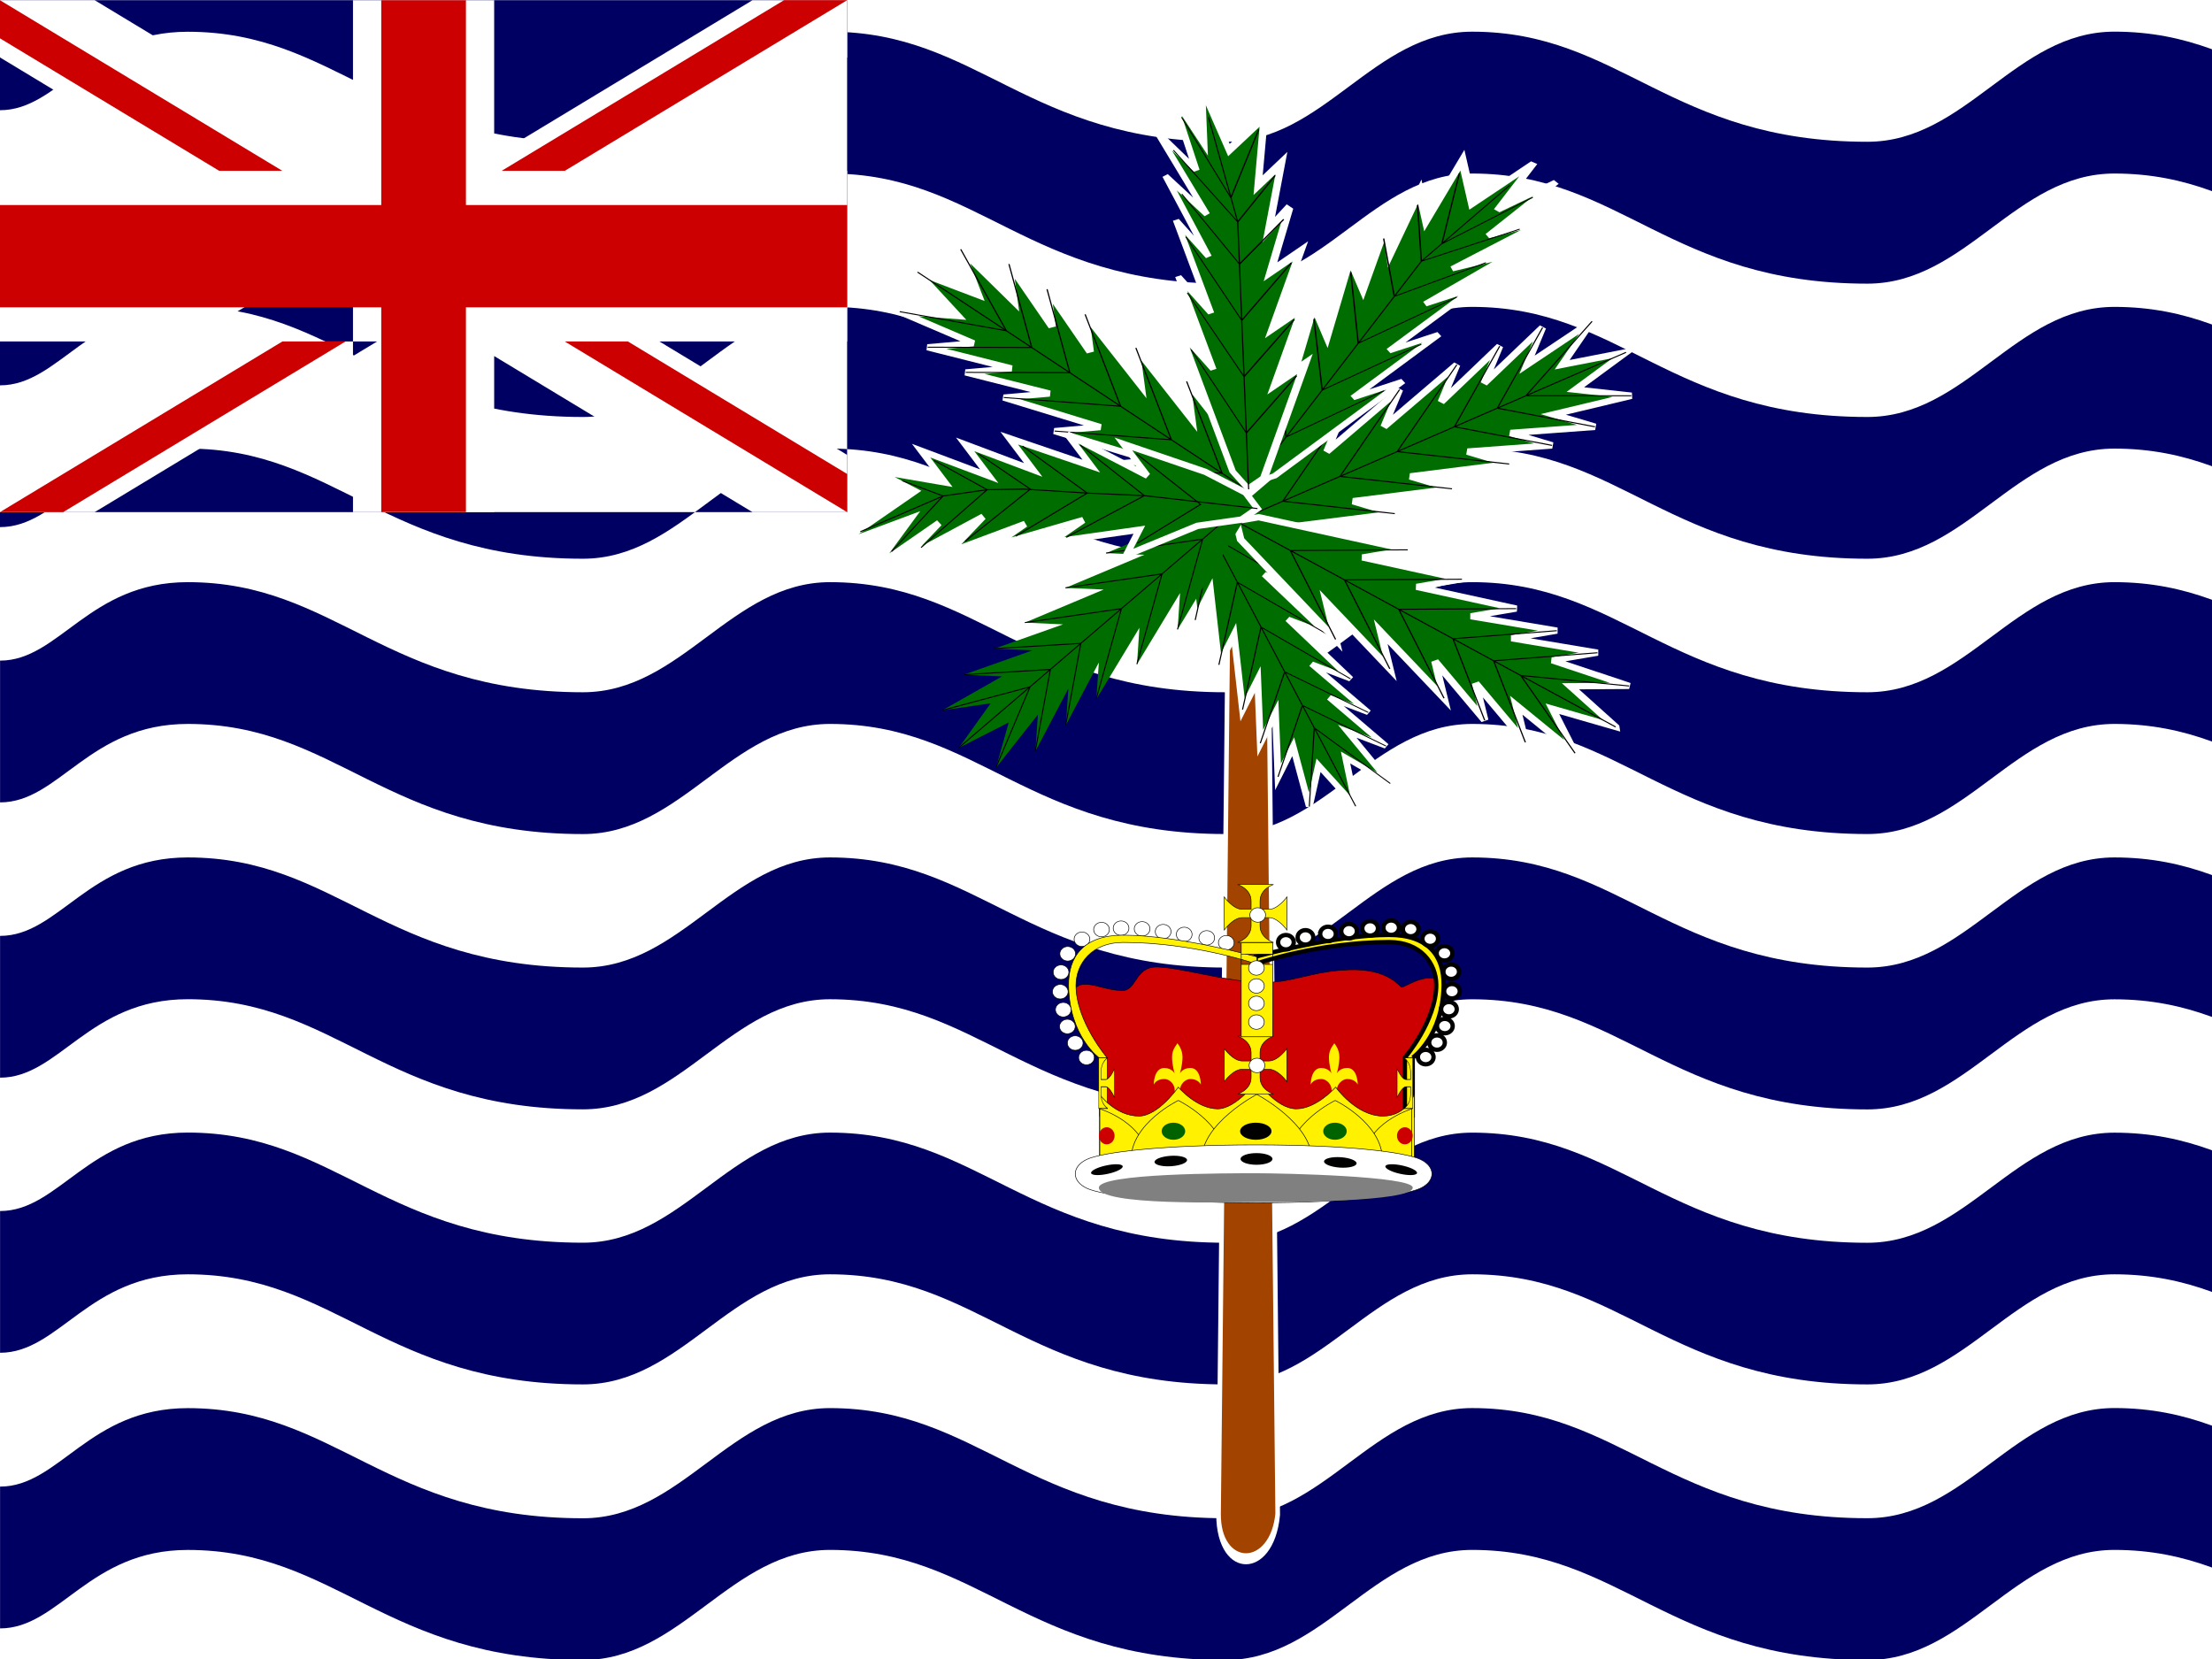 <svg xmlns="http://www.w3.org/2000/svg" width="640" height="480"><rect width="100%" height="100%" fill="#333333" stroke="none"/><defs><clipPath id="a"><path fill-opacity=".67" d="M0 0h682.67v512H0z"/></clipPath></defs><g clip-path="url(#a)" transform="scale(.938)"><path fill="#fff" fill-rule="evenodd" d="M0 0h1024v512H0z"/><path fill="#000063" fill-rule="evenodd" d="M1024 445.24c-11.47 6.9-21.33 23.04-51.8 23.04-60.96 0-76.2-33.97-121.9-33.97-30.5 0-45.73 33.98-76.2 33.98-60.95 0-76.2-33.97-121.9-33.97-30.48 0-45.72 33.98-76.2 33.98-60.94 0-76.18-33.97-121.9-33.97-30.47 0-45.7 33.98-76.18 33.98-60.95 0-76.2-33.97-121.9-33.97-30.48 0-45.72 33.98-76.2 33.98-60.95 0-76.2-33.97-121.9-33.97-30.48 0-39.62 24.2-57.9 24.2v43.74c18.28 0 27.42-24.2 57.9-24.2 45.7 0 60.95 33.96 121.9 33.96 30.47 0 45.7-33.97 76.2-33.97 45.7 0 60.94 33.97 121.9 33.97 30.46 0 45.7-33.97 76.18-33.97 45.7 0 60.95 33.97 121.9 33.97 30.47 0 45.7-33.97 76.2-33.97 45.7 0 60.94 33.97 121.9 33.97 30.47 0 45.7-33.97 76.18-33.97 45.7 0 60.95 33.97 121.9 33.97 30.48 0 40.34-9.63 51.8-16.53v-50.23zm0-84.92c-11.47 6.9-21.33 23.04-51.8 23.04-60.96 0-76.2-33.97-121.9-33.97-30.5 0-45.73 33.96-76.2 33.96-60.95 0-76.2-33.97-121.9-33.97-30.48 0-45.72 33.96-76.2 33.96-60.94 0-76.18-33.97-121.9-33.97-30.47 0-45.7 33.96-76.18 33.96-60.95 0-76.2-33.97-121.9-33.97-30.48 0-45.72 33.96-76.2 33.96-60.95 0-76.2-33.97-121.9-33.97-30.48 0-39.62 24.2-57.9 24.2v43.72c18.28 0 27.42-24.2 57.9-24.2 45.7 0 60.95 33.96 121.9 33.96 30.48 0 45.72-33.96 76.2-33.96 45.7 0 60.95 33.96 121.9 33.96 30.47 0 45.7-33.96 76.2-33.96 45.7 0 60.94 33.96 121.9 33.96 30.46 0 45.7-33.96 76.18-33.96 45.7 0 60.95 33.96 121.9 33.96 30.48 0 45.7-33.96 76.2-33.96 45.7 0 60.94 33.96 121.9 33.96 30.47 0 40.33-9.62 51.8-16.52v-50.24zm0-84.9c-11.47 6.9-21.33 23.02-51.8 23.02-60.96 0-76.2-33.96-121.9-33.96-30.5 0-45.73 33.97-76.2 33.97-60.95 0-76.2-33.97-121.9-33.97-30.48 0-45.72 33.97-76.2 33.97-60.94 0-76.18-33.97-121.9-33.97-30.47 0-45.7 33.97-76.18 33.97-60.95 0-76.2-33.97-121.9-33.97-30.48 0-45.72 33.97-76.2 33.97-60.95 0-76.2-33.97-121.9-33.97-30.48 0-39.62 24.2-57.9 24.2v43.73c18.28 0 27.42-24.2 57.9-24.2 45.7 0 60.95 33.97 121.9 33.97 30.48 0 45.72-33.96 76.2-33.96 45.7 0 60.95 33.97 121.9 33.97 30.47 0 45.7-33.96 76.2-33.96 45.7 0 60.94 33.97 121.9 33.97 30.46 0 45.7-33.96 76.18-33.96 45.7 0 60.95 33.97 121.9 33.97 30.48 0 45.7-33.96 76.2-33.96 45.7 0 60.94 33.97 121.9 33.97 30.47 0 40.33-9.62 51.8-16.52V275.4zm0-84.92c-11.47 6.9-21.33 23.03-51.8 23.03-60.96 0-76.2-33.96-121.9-33.96-30.5 0-45.73 33.96-76.2 33.96-60.95 0-76.2-33.96-121.9-33.96-30.48 0-45.72 33.96-76.2 33.96-60.94 0-76.18-33.96-121.9-33.96-30.47 0-45.7 33.96-76.18 33.96-60.95 0-76.2-33.96-121.9-33.96-30.48 0-45.72 33.96-76.2 33.96-60.95 0-76.2-33.96-121.9-33.96-30.48 0-39.62 24.2-57.9 24.2v43.73c18.28 0 27.42-24.2 57.9-24.2 45.7 0 60.95 33.97 121.9 33.97 30.48 0 45.72-33.97 76.2-33.97 45.7 0 60.95 33.96 121.9 33.96 30.47 0 45.7-33.96 76.2-33.96 45.7 0 60.94 33.96 121.9 33.96 30.46 0 45.7-33.96 76.18-33.96 45.7 0 60.95 33.96 121.9 33.96 30.48 0 45.7-33.96 76.2-33.96 45.7 0 60.94 33.96 121.9 33.96 30.47 0 40.33-9.62 51.8-16.52V190.5zm0-84.9c-11.47 6.9-21.33 23.02-51.8 23.02-60.96 0-76.2-33.96-121.9-33.96-30.5 0-45.73 33.96-76.2 33.96-60.95 0-76.2-33.96-121.9-33.96-30.48 0-45.72 33.96-76.2 33.96-60.94 0-76.18-33.96-121.9-33.96-30.47 0-45.7 33.96-76.18 33.96-60.95 0-76.2-33.96-121.9-33.96-30.48 0-45.72 33.96-76.2 33.96-60.95 0-76.2-33.96-121.9-33.96-30.5 0-39.64 24.2-57.92 24.2v43.73c18.28 0 27.42-24.22 57.9-24.22 45.72 0 60.95 33.97 121.9 33.97 30.5 0 45.72-33.97 76.2-33.97 45.72 0 60.95 33.97 121.9 33.97 30.48 0 45.72-33.97 76.2-33.97 45.7 0 60.95 33.97 121.9 33.97 30.47 0 45.7-33.97 76.18-33.97 45.72 0 60.96 33.97 121.9 33.97 30.48 0 45.72-33.97 76.2-33.97 45.7 0 60.95 33.97 121.9 33.97 30.47 0 40.33-9.63 51.8-16.53V105.6zm0-84.93c-11.47 6.9-21.33 23.04-51.8 23.04-60.96 0-76.2-33.96-121.9-33.96-30.5 0-45.73 33.97-76.2 33.97-60.95 0-76.2-33.96-121.9-33.96-30.48 0-45.72 33.97-76.2 33.97-60.94 0-76.18-33.96-121.9-33.96-30.47 0-45.7 33.97-76.18 33.97-60.95 0-76.2-33.96-121.9-33.96-30.48 0-45.72 33.97-76.2 33.97-60.95 0-76.2-33.96-121.9-33.96-30.5 0-39.64 24.2-57.92 24.2v43.73c18.28 0 27.42-24.2 57.9-24.2 45.72 0 60.95 33.97 121.9 33.97 30.5 0 45.72-33.97 76.2-33.97 45.72 0 60.95 33.97 121.9 33.97 30.48 0 45.72-33.97 76.2-33.97 45.7 0 60.95 33.97 121.9 33.97 30.47 0 45.7-33.97 76.18-33.97 45.72 0 60.96 33.97 121.9 33.97 30.48 0 45.72-33.97 76.2-33.97 45.7 0 60.95 33.97 121.9 33.97 30.47 0 40.33-9.63 51.8-16.53V20.68zM0 .06h261.3v157.9H0z"/><path fill="#fff" d="M0 .06v17.66l232.1 140.25h29.2v-17.65L29.2.06H.02zm261.3 0v17.66L29.2 157.97H.02V140.3L232.1.07h29.2zM108.88.06v157.9h43.55V.07h-43.55zM0 52.7v52.63h261.3V52.7H0z"/><path fill="#c00" d="M0 63.23V94.8h261.3V63.24H0zM117.6.05v157.9h26.12V.07H117.6zM0 157.96l87.1-52.63h19.48l-87.1 52.64H0zM0 .07L87.1 52.7H67.63L0 11.83V.06zM154.73 52.7L241.83.06h19.48L174.2 52.7h-19.47zM261.3 157.97l-87.1-52.64h19.48l67.63 40.87v11.77z"/><path fill="#a24300" fill-rule="evenodd" stroke="#fff" stroke-width="6.935" d="M814.96-301.18l-17.72 708.66c0 37.3 80.1 37.3 88.58 0l-17.7-708.66h-53.16z" transform="matrix(.206 0 0 .49 211.633 267.436)"/><path fill="#006d00" fill-rule="evenodd" stroke="#fff" stroke-width="8.25" d="M496.06 549.2l17.72 70.88 35.43-53.15-17.7 88.58 35.43-35.42-35.44 88.58 35.43-35.43-35.44 88.58 35.43-35.42-35.44 106.3 35.43-35.44-35.44 106.3 35.43-35.43-35.44 106.3-17.72 53.16-17.72 17.72-17.72-17.72-17.7-53.15-35.45-106.3 35.43 35.44-35.44-106.3 35.43 35.44-35.44-106.3 35.43 35.43-35.44-88.57 35.43 35.43-35.44-88.58 35.43 35.43-17.72-88.57 35.44 53.15 17.72-70.87z" transform="matrix(-.235 .067 -.103 -.195 591.314 322.549)"/><path fill="none" stroke="#000" stroke-width="1pt" d="M496.06 549.2v496.08M425.2 868.1l70.86 106.3 70.87-106.3M425.2 797.24l70.87 106.3 70.86-106.3M425.2 726.38l70.87 106.3 70.86-106.3M425.2 673.23l70.87 88.58 70.86-88.57M425.2 620.08l70.87 88.58 70.86-88.58M442.9 566.93l53.16 106.3 53.15-106.3" transform="matrix(-.235 .067 -.103 -.195 591.314 322.549)"/><path fill="#006d00" fill-rule="evenodd" stroke="#fff" stroke-width="8.25" d="M496.06 549.2l17.72 70.88 35.43-53.15-17.7 88.58 35.43-35.42-35.44 88.58 35.43-35.43-35.44 88.58 35.43-35.42-35.44 106.3 35.43-35.44-35.44 106.3 35.43-35.43-35.44 106.3-17.72 53.16-17.72 17.72-17.72-17.72-17.7-53.15-35.45-106.3 35.43 35.44-35.44-106.3 35.43 35.44-35.44-106.3 35.43 35.43-35.44-88.57 35.43 35.43-35.44-88.58 35.43 35.43-17.72-88.57 35.44 53.15 17.72-70.87z" transform="matrix(.177 -.181 .221 .146 73.835 93.526)"/><path fill="none" stroke="#000" stroke-width="1pt" d="M496.06 549.2v496.08M425.2 868.1l70.86 106.3 70.87-106.3M425.2 797.24l70.87 106.3 70.86-106.3M425.2 726.38l70.87 106.3 70.86-106.3M425.2 673.23l70.87 88.58 70.86-88.57M425.2 620.08l70.87 88.58 70.86-88.58M442.9 566.93l53.16 106.3 53.15-106.3" transform="matrix(.177 -.181 .221 .146 73.835 93.526)"/><path fill="#006d00" fill-rule="evenodd" stroke="#fff" stroke-width="8.25" d="M496.06 549.2l17.72 70.88 35.43-53.15-17.7 88.58 35.43-35.42-35.44 88.58 35.43-35.43-35.44 88.58 35.43-35.42-35.44 106.3 35.43-35.44-35.44 106.3 35.43-35.43-35.44 106.3-17.72 53.16-17.72 17.72-17.72-17.72-17.7-53.15-35.45-106.3 35.43 35.44-35.44-106.3 35.43 35.44-35.44-106.3 35.43 35.43-35.44-88.57 35.43 35.43-35.44-88.58 35.43 35.43-17.72-88.57 35.44 53.15 17.72-70.87z" transform="matrix(.114 .216 -.249 .108 581.756 -57.78)"/><path fill="none" stroke="#000" stroke-width="1pt" d="M496.06 549.2v496.08M425.2 868.1l70.86 106.3 70.87-106.3M425.2 797.24l70.87 106.3 70.86-106.3M425.2 726.38l70.87 106.3 70.86-106.3M425.2 673.23l70.87 88.58 70.86-88.57M425.2 620.08l70.87 88.58 70.86-88.58M442.9 566.93l53.16 106.3 53.15-106.3" transform="matrix(.114 .216 -.249 .108 581.756 -57.78)"/><path fill="#006d00" fill-rule="evenodd" stroke="#fff" stroke-width="8.25" d="M496.06 549.2l17.72 70.88 35.43-53.15-17.7 88.58 35.43-35.42-35.44 88.58 35.43-35.43-35.44 88.58 35.43-35.42-35.44 106.3 35.43-35.44-35.44 106.3 35.43-35.43-35.44 106.3-17.72 53.16-17.72 17.72-17.72-17.72-17.7-53.15-35.45-106.3 35.43 35.44-35.44-106.3 35.43 35.44-35.44-106.3 35.43 35.43-35.44-88.57 35.43 35.43-35.44-88.58 35.43 35.43-17.72-88.57 35.44 53.15 17.72-70.87z" transform="matrix(-.157 .195 -.236 -.128 705.85 197.798)"/><path fill="none" stroke="#000" stroke-width="1pt" d="M496.06 549.2v496.08M425.2 868.1l70.86 106.3 70.87-106.3M425.2 797.24l70.87 106.3 70.86-106.3M425.2 726.38l70.87 106.3 70.86-106.3M425.2 673.23l70.87 88.58 70.86-88.57M425.2 620.08l70.87 88.58 70.86-88.58M442.9 566.93l53.16 106.3 53.15-106.3" transform="matrix(-.157 .195 -.236 -.128 705.85 197.798)"/><path fill="#006d00" fill-rule="evenodd" stroke="#fff" stroke-width="1.84.25" d="M295.8 230.6l9.78-13.66-14.9 2.16 18.4-10.46-11.77-.53 21.18-7.5-11.77-.52 21.18-7.5-11.77-.54 24.3-10.2-11.77-.52 24.3-10.2-11.77-.52 24.3-10.18 12.15-5.1 5.9.26-.38 5.63-6.64 11-13.28 21.95.75-11.24-13.28 21.97.75-11.25-13.28 21.97.76-11.26-10.16 19.3.76-11.26-10.15 19.28.75-11.24-12.9 16.34 3.9-13.93-15.3 7.78z"/><path fill="none" stroke="#000" stroke-width=".23pt" d="M295.8 230.6l87.7-75.02m-20.3 38.57l7.77-27.85-29.8 4.3M350.67 204.87l7.77-27.85-29.8 4.3M338.14 215.6l7.77-27.86-29.8 4.3M328.74 223.62l4.65-25.17-26.7 1.62M319.35 231.66L324 206.5l-26.7 1.6M307.2 236.76l10.53-24.9-27.06 7.23"/><path fill="#006d00" fill-rule="evenodd" stroke="#fff" stroke-width="8.25" d="M460.63 549.2l28.64 70.88 42.23-53.15-10.2 88.58 27.9-35.42-17.7 88.58 25.24-35.43-25.24 88.58 35.43-35.42-35.43 106.3 35.43-35.44-35.43 106.3 35.43-35.43-35.43 106.3-17.72 53.16-17.72 17.72-17.7-17.72-17.73-53.15-35.43-106.3 35.43 35.44-35.43-106.3 35.43 35.44-35.43-106.3 35.43 35.43L415 673.24l45.63 35.43-53.15-88.58 42.97 35.43-25.25-88.57 35.43 53.15V549.2z" transform="matrix(-.271 -.064 -.157 .204 684.121 -32.23)"/><path fill="none" stroke="#000" stroke-width="1pt" d="M467.2 584.65l28.86 124.02v336.62M436.23 885.83l59.83 88.58 60.68-88.57M434.53 814.96l61.53 88.58 60.68-88.58M435.38 744.1l60.68 88.58 59.84-88.58M432.84 690.94l63.23 70.87 53.15-70.86M425.2 637.8l70.87 70.86 45.4-70.86M436.12 593.24l53.15 86.9 35.33-95.5" transform="matrix(-.271 -.064 -.157 .204 684.121 -32.23)"/><path fill="#006d00" fill-rule="evenodd" stroke="#fff" stroke-width="8.25" d="M460.63 549.2l28.64 70.88 42.23-53.15-10.2 88.58 27.9-35.42-17.7 88.58 25.24-35.43-25.24 88.58 35.43-35.42-35.43 106.3 35.43-35.44-35.43 106.3 35.43-35.43-35.43 106.3-17.72 53.16-17.72 17.72-17.7-17.72-17.73-53.15-35.43-106.3 35.43 35.44-35.43-106.3 35.43 35.44-35.43-106.3 35.43 35.43L415 673.24l45.63 35.43-53.15-88.58 42.97 35.43-25.25-88.57 35.43 53.15V549.2z" transform="matrix(.27 .067 .01 .245 240.767 -138.419)"/><path fill="none" stroke="#000" stroke-width="1pt" d="M467.2 584.65l28.86 124.02v336.62M436.23 885.83l59.83 88.58 60.68-88.57M434.53 814.96l61.53 88.58 60.68-88.58M435.38 744.1l60.68 88.58 59.84-88.58M432.84 690.94l63.23 70.87 53.15-70.86M425.2 637.8l70.87 70.86 45.4-70.86M436.12 593.24l53.15 86.9 35.33-95.5" transform="matrix(.27 .067 .01 .245 240.767 -138.419)"/><path fill="#006d00" fill-rule="evenodd" stroke="#fff" stroke-width="8.25" d="M354.33 531.5l88.58 88.58 17.73-53.15v88.6l35.43-35.45-17.7 88.6 35.42-35.45-17.72 88.6 35.44-35.45-17.72 106.3 35.43-35.43-35.42 106.3 35.43-35.43-17.7 106.3-17.72 53.15-17.72 17.72-17.7-17.73-17.73-53.15-53.15-82.3 35.43 11.43-35.42-106.3 35.43 35.44-53.14-106.3 35.44 35.42-53.15-88.6 53.15 35.45-70.87-88.58 53.15 35.42-70.87-70.87 70.88 35.44-53.15-88.6z" transform="matrix(.035 -.235 .244 .042 115.462 229.538)"/><path fill="none" stroke="#000" stroke-width="1pt" d="M378.96 560.02l63.95 95.5 17.73 53.15 8.86 45.2 8.84 78.8 9.32 70.88 8.4 141.74M425.2 903.54l63.66 70.87 50.75-88.58M417.08 814.96l70.58 88.58 50.75-88.58M407.48 752.44l70.87 80.23 45.95-88.58M372.05 637.8l88.58 70.87 25.83-70.87M360.62 602.36l82.3 53.15 10.5-53.14m-63.66 88.58l81.1 70.87 33.94-70.86" transform="matrix(.035 -.235 .244 .042 115.462 229.538)"/><g fill-rule="evenodd"><path fill="#c00" stroke="#000" stroke-width="1pt" d="M541.46 1173.3l-1.7-229.13-61.1-106.94c-15.28-52.62-7.75-78.08 16.97-79.78 24.73-1.7 49.23 13.58 84.87 15.28 35.65 1.7 28.86-59.4 81.47-57.7 52.62 1.7 144.28 32.24 222.37 37.33 78.07 5.1 118.8-27.16 208.77-30.55 89.98-3.4 113.74 42.44 118.83 42.44s30.54-18.67 56-22.06c25.46-3.4 33.95 10.18 33.95 10.18s-1.7 57.7-13.58 91.66c-11.87 33.95-54.3 89.96-56 89.96-1.7 0-15.28 249.52-15.28 251.2 0 1.7-675.55-6.78-675.55-11.87z" transform="matrix(.137 0 0 .126 266.36 208.19)"/><g stroke="#000" stroke-width="1pt"><path fill="#fff100" d="M435.76 326.25s9.3-6.55 9.54-22.28c.14-9.04-4.7-15.6-16.8-15.6-16.94 0-41.14 6.7-41.14 6.7v2.22s19.36-6.7 41.14-6.7c9.68 0 14.52 6.56 14.52 13.24 0 11.14-9.68 22.4-9.68 22.4v17.83h2.42v-17.82z"/><path fill="#fff" d="M440.83 321.58c0 1.23 1.08 2.23 2.42 2.23 1.34 0 2.42-1 2.42-2.22 0-1.23-1.08-2.23-2.42-2.23-1.34 0-2.42 1-2.42 2.23zM443.25 316.48c0 1.23 1.08 2.23 2.42 2.23 1.34 0 2.42-1 2.42-2.22 0-1.23-1.1-2.22-2.43-2.22-1.34 0-2.42 1-2.42 2.22zM444.5 311.3c0 1.23 1.1 2.22 2.43 2.22 1.34 0 2.42-1 2.42-2.22 0-1.24-1.08-2.23-2.42-2.23-1.34 0-2.42 1-2.42 2.23zM445.44 305.75c0 1.23 1.08 2.22 2.42 2.22 1.33 0 2.42-1 2.42-2.22 0-1.23-1.1-2.23-2.42-2.23-1.34 0-2.42 1-2.42 2.23zM445.2 299.73c0 1.23 1.1 2.23 2.43 2.23s2.42-1 2.42-2.23-1.1-2.23-2.42-2.23c-1.34 0-2.42 1-2.42 2.23zM437.35 326.06c0 1.23 1.1 2.23 2.42 2.23 1.34 0 2.42-1 2.42-2.24 0-1.23-1.1-2.23-2.43-2.23s-2.42 1-2.42 2.23zM443.15 294.05c0 1.23 1.08 2.23 2.42 2.23 1.34 0 2.42-1 2.42-2.23s-1.1-2.23-2.43-2.23c-1.34 0-2.42 1-2.42 2.23zM438.74 289.57c0 1.23 1.1 2.22 2.42 2.22 1.34 0 2.42-1 2.42-2.23s-1.08-2.23-2.42-2.23c-1.33 0-2.42 1-2.42 2.23zM432.72 286.58c0 1.23 1.08 2.23 2.42 2.23 1.33 0 2.42-1 2.42-2.22 0-1.23-1.1-2.23-2.42-2.23-1.34 0-2.42 1-2.42 2.23zM426.7 286.15c0 1.23 1.07 2.23 2.4 2.23 1.34 0 2.43-1 2.43-2.23s-1.1-2.23-2.42-2.23c-1.33 0-2.4 1-2.4 2.23zM420.2 286.37c0 1.23 1.08 2.22 2.42 2.22 1.33 0 2.42-1 2.42-2.23s-1.1-2.23-2.42-2.23c-1.34 0-2.42 1-2.42 2.23zM413.7 287.22c0 1.23 1.1 2.23 2.43 2.23s2.42-1 2.42-2.23-1.1-2.23-2.42-2.23c-1.34 0-2.42 1-2.42 2.22zM407.2 288.07c0 1.23 1.1 2.23 2.43 2.23 1.34 0 2.42-1 2.42-2.23s-1.08-2.22-2.42-2.22c-1.33 0-2.42 1-2.42 2.22zM400.26 289.14c0 1.23 1.08 2.23 2.42 2.23 1.33 0 2.42-1 2.42-2.23s-1.1-2.23-2.42-2.23c-1.34 0-2.42 1-2.42 2.24zM394.23 290.64c0 1.23 1.08 2.22 2.42 2.22 1.34 0 2.42-1 2.42-2.22 0-1.24-1.08-2.23-2.42-2.23-1.34 0-2.42 1-2.42 2.24z"/></g><path fill="#fff" stroke="#000" stroke-width="1pt" d="M478.35 549.2c0 9.8-7.93 17.73-17.72 17.73-9.78 0-17.7-7.93-17.7-17.72 0-9.78 7.92-17.7 17.7-17.7 9.8 0 17.72 7.93 17.72 17.7z" transform="matrix(.137 0 0 .126 268.548 252.526)"/><path fill="#fff" stroke="#000" stroke-width="1pt" d="M478.35 549.2c0 9.8-7.93 17.73-17.72 17.73-9.78 0-17.7-7.93-17.7-17.72 0-9.78 7.92-17.7 17.7-17.7 9.8 0 17.72 7.93 17.72 17.7z" transform="matrix(.137 0 0 .126 266.128 247.432)"/><path fill="#fff" stroke="#000" stroke-width="1pt" d="M478.35 549.2c0 9.8-7.93 17.73-17.72 17.73-9.78 0-17.7-7.93-17.7-17.72 0-9.78 7.92-17.7 17.7-17.7 9.8 0 17.72 7.93 17.72 17.7z" transform="matrix(.137 0 0 .126 264.867 242.243)"/><path fill="#fff" stroke="#000" stroke-width="1pt" d="M478.35 549.2c0 9.8-7.93 17.73-17.72 17.73-9.78 0-17.7-7.93-17.7-17.72 0-9.78 7.92-17.7 17.7-17.7 9.8 0 17.72 7.93 17.72 17.7z" transform="matrix(.137 0 0 .126 263.94 236.694)"/><path fill="#fff" stroke="#000" stroke-width="1pt" d="M478.35 549.2c0 9.8-7.93 17.73-17.72 17.73-9.78 0-17.7-7.93-17.7-17.72 0-9.78 7.92-17.7 17.7-17.7 9.8 0 17.72 7.93 17.72 17.7z" transform="matrix(.137 0 0 .126 264.172 230.678)"/><path fill="#fff" stroke="#000" stroke-width="1pt" d="M478.35 549.2c0 9.8-7.93 17.73-17.72 17.73-9.78 0-17.7-7.93-17.7-17.72 0-9.78 7.92-17.7 17.7-17.7 9.8 0 17.72 7.93 17.72 17.7z" transform="matrix(.137 0 0 .126 266.23 224.996)"/><path fill="#fff" stroke="#000" stroke-width="1pt" d="M478.35 549.2c0 9.8-7.93 17.73-17.72 17.73-9.78 0-17.7-7.93-17.7-17.72 0-9.78 7.92-17.7 17.7-17.7 9.8 0 17.72 7.93 17.72 17.7z" transform="matrix(.137 0 0 .126 270.635 220.515)"/><path fill="#fff" stroke="#000" stroke-width="1pt" d="M478.35 549.2c0 9.8-7.93 17.73-17.72 17.73-9.78 0-17.7-7.93-17.7-17.72 0-9.78 7.92-17.7 17.7-17.7 9.8 0 17.72 7.93 17.72 17.7z" transform="matrix(.137 0 0 .126 276.662 217.527)"/><path fill="#fff" stroke="#000" stroke-width="1pt" d="M478.35 549.2c0 9.8-7.93 17.73-17.72 17.73-9.78 0-17.7-7.93-17.7-17.72 0-9.78 7.92-17.7 17.7-17.7 9.8 0 17.72 7.93 17.72 17.7z" transform="matrix(.137 0 0 .126 282.69 217.1)"/><path fill="#fff" stroke="#000" stroke-width="1pt" d="M478.35 549.2c0 9.8-7.93 17.73-17.72 17.73-9.78 0-17.7-7.93-17.7-17.72 0-9.78 7.92-17.7 17.7-17.7 9.8 0 17.72 7.93 17.72 17.7z" transform="matrix(.137 0 0 .126 289.181 217.314)"/><path fill="#fff" stroke="#000" stroke-width="1pt" d="M478.35 549.2c0 9.8-7.93 17.73-17.72 17.73-9.78 0-17.7-7.93-17.7-17.72 0-9.78 7.92-17.7 17.7-17.7 9.8 0 17.72 7.93 17.72 17.7z" transform="matrix(.137 0 0 .126 295.674 218.168)"/><path fill="#fff" stroke="#000" stroke-width="1pt" d="M478.35 549.2c0 9.8-7.93 17.73-17.72 17.73-9.78 0-17.7-7.93-17.7-17.72 0-9.78 7.92-17.7 17.7-17.7 9.8 0 17.72 7.93 17.72 17.7z" transform="matrix(.137 0 0 .126 302.166 219.021)"/><path fill="#fff" stroke="#000" stroke-width="1pt" d="M478.35 549.2c0 9.8-7.93 17.73-17.72 17.73-9.78 0-17.7-7.93-17.7-17.72 0-9.78 7.92-17.7 17.7-17.7 9.8 0 17.72 7.93 17.72 17.7z" transform="matrix(.137 0 0 .126 309.12 220.088)"/><path fill="#fff" stroke="#000" stroke-width="1pt" d="M478.35 549.2c0 9.8-7.93 17.73-17.72 17.73-9.78 0-17.7-7.93-17.7-17.72 0-9.78 7.92-17.7 17.7-17.7 9.8 0 17.72 7.93 17.72 17.7z" transform="matrix(.137 0 0 .126 315.149 221.583)"/><path fill="#fff" stroke="#000" stroke-width="1pt" d="M478.35 549.2c0 9.8-7.93 17.73-17.72 17.73-9.78 0-17.7-7.93-17.7-17.72 0-9.78 7.92-17.7 17.7-17.7 9.8 0 17.72 7.93 17.72 17.7z" transform="matrix(.137 0 0 .126 272.026 257.008)"/><path fill="#fff100" stroke="#000" stroke-width="1pt" d="M531.5 584.65s-67.98-52.1-69.8-177.17c-1.07-71.93 34.37-124.02 122.95-124.02 124.02 0 301.18 53.15 301.18 53.15v17.73s-141.73-53.15-301.18-53.15c-70.87 0-106.3 52.08-106.3 105.24 0 88.58 70.86 178.23 70.86 178.23v141.73h-17.7V584.65z" transform="matrix(.137 0 0 .126 266.36 252.74)"/><path fill="#fff100" stroke="#000" stroke-width=".1.991" d="M355.9 334.52s.7-1.7 3.23-1.7c1.72 0 3.22 1.7 3.22 3.4v3.4h1.62v-3.4c0-1.7 1.6-3.4 3.22-3.4 2.4 0 3.22 1.7 3.22 1.7s0-5.1-3.23-5.1c-2.43 0-3.23 1.7-3.23 1.7s.8-2.54.8-5.08-1.6-4.25-1.6-4.25c0 .32-1.62 1.7-1.62 4.24s.8 5.1.8 5.1-.8-1.7-3.22-1.7c-3.23 0-3.23 5.08-3.23 5.08zM404.3 334.52s.7-1.7 3.22-1.7c1.72 0 3.23 1.7 3.23 3.4v3.4h1.6v-3.4c0-1.7 1.63-3.4 3.24-3.4 2.4 0 3.22 1.7 3.22 1.7s0-5.1-3.23-5.1c-2.43 0-3.24 1.7-3.24 1.7s.8-2.54.8-5.08-1.6-4.25-1.6-4.25c0 .32-1.62 1.7-1.62 4.24s.8 5.1.8 5.1-.8-1.7-3.22-1.7c-3.22 0-3.22 5.08-3.22 5.08z"/><path fill="#fff100" stroke="#000" stroke-width="1pt" d="M531.5 832.68V673.23s35.43 53.15 88.58 53.15c43.5 0 88.58-70.87 88.58-70.87s41.52 53.16 88.6 53.16c42 0 88.5-68.57 88.5-68.57s43.2 68.56 88.65 68.56 88.6-53.15 88.6-53.15 46.28 70.88 106.3 70.88c53.14 0 70.86-53.15 70.86-53.15v159.45H531.5z" transform="matrix(.137 0 0 .126 266.36 252.74)"/><path fill="#fff100" stroke="#000" stroke-width="1pt" d="M708.66 832.68V708.66s106.3 35.43 106.3 124.02h-106.3z" transform="matrix(.137 0 0 .126 242.16 252.74)"/><path fill="#fff100" stroke="#000" stroke-width="1pt" d="M708.66 832.68V708.66s106.3 35.43 106.3 124.02h-106.3z" transform="matrix(-.137 0 0 .126 532.547 252.74)"/><path fill="#fff100" stroke="#000" stroke-width="1pt" d="M602.36 832.68c0-88.58 106.37-144.6 106.37-144.6s106.23 56.02 106.23 144.6h-212.6z" transform="matrix(.137 0 0 .126 266.36 252.74)"/><path fill="#fff100" stroke="#000" stroke-width="1pt" d="M602.36 832.68c0-88.58 106.37-144.6 106.37-144.6s106.23 56.02 106.23 144.6h-212.6z" transform="matrix(.137 0 0 .126 314.758 252.74)"/><path fill="#fff100" stroke="#000" stroke-width="1pt" d="M584.65 847.53c0-88.58 124.08-159.45 124.08-159.45s123.95 70.87 123.95 159.45H584.65z" transform="matrix(.137 0 0 .126 290.558 250.873)"/><path fill="#fff" stroke="#000" stroke-width="1pt" d="M1275.6 655.5c-35.43-17.7-166.02-35.42-376.28-35.42s-350.1 17.7-385.53 35.43c-35.44 17.73-35.44 53.16 0 70.88 35.42 17.7 175.27 35.43 385.53 35.43s340.84-17.7 376.28-35.42c35.44-17.72 35.44-53.15 0-70.87z" transform="matrix(.135 0 0 .126 265.898 275.015)"/><path fill="#808080" d="M435.76 366.34c0 4.46-40.26 4.46-48.4 4.46-8.8 0-48.4 1.2-48.4-4.46 0-4.45 39.93-4.45 48.4-4.45 8.47 0 48.4.9 48.4 4.44z"/><path fill="#c00" d="M343.8 350.34c0 1.46-1.1 2.64-2.42 2.64-1.34 0-2.42-1.18-2.42-2.64s1.08-2.63 2.42-2.63c1.33 0 2.42 1.18 2.42 2.64zm91.95 0c0 1.46-1.08 2.64-2.42 2.64-1.33 0-2.42-1.18-2.42-2.64s1.1-2.63 2.43-2.63c1.34 0 2.42 1.18 2.42 2.64z"/><path d="M392.2 348.93c0 1.46-2.17 2.64-4.84 2.64s-4.84-1.18-4.84-2.64 2.16-2.63 4.84-2.63 4.84 1.18 4.84 2.63z"/><path fill="#006300" d="M415.4 348.93c0 1.46-1.6 2.64-3.62 2.64-2 0-3.63-1.18-3.63-2.64s1.63-2.63 3.63-2.63 3.63 1.18 3.63 2.63zm-49.82 0c0 1.46-1.63 2.64-3.63 2.64s-3.63-1.18-3.63-2.64 1.62-2.63 3.63-2.63c2 0 3.63 1.18 3.63 2.63z"/><path fill="#fff100" stroke="#000" stroke-width="2.188" d="M1257.9 496.06s35.44-53.15 70.87-53.15h35.43v35.44c0 53.15-53.15 70.87-53.15 70.87h141.74s-53.16-17.7-53.16-70.86V442.9h35.43c35.43 0 70.87 53.16 70.87 53.16V354.33s-35.44 53.15-70.87 53.15h-35.43v-35.43c0-53.15 53.15-70.87 53.15-70.87h-141.75s53.15 17.72 53.15 70.87v35.43h-35.43c-35.43 0-70.87-53.15-70.87-53.15v141.73z" transform="matrix(.078 0 0 .072 279.5 297.926)"/><path fill="#fff100" stroke="#000" stroke-width="3.307" d="M1381.9 549.2h70.87s-53.15-17.7-53.15-70.86V442.9h35.43c35.43 0 70.87 53.16 70.87 53.16V354.33s-35.44 53.15-70.87 53.15h-35.43v-35.43c0-53.15 53.15-70.87 53.15-70.87h-70.87V549.2z" transform="matrix(.039 0 0 .063 285.03 307.314)"/><path fill="#fff100" stroke="#000" stroke-width="3.307" d="M1381.9 549.2h70.87s-53.15-17.7-53.15-70.86V442.9h35.43c35.43 0 70.87 53.16 70.87 53.16V354.33s-35.44 53.15-70.87 53.15h-35.43v-35.43c0-53.15 53.15-70.87 53.15-70.87h-70.87V549.2z" transform="matrix(-.039 0 0 .063 489.685 307.314)"/><path fill="#fff" stroke="#000" stroke-width="1pt" d="M903.54 602.36c0 9.79-7.93 17.72-17.72 17.72-9.78 0-17.7-7.94-17.7-17.72 0-9.79 7.92-17.72 17.7-17.72 9.8 0 17.72 7.94 17.72 17.72z" transform="matrix(.137 0 0 .126 266.36 252.74)"/><path fill="#fff100" stroke="#000" stroke-width="2.188" d="M1257.9 496.06s35.44-53.15 70.87-53.15h35.43v35.44c0 53.15-53.15 70.87-53.15 70.87h141.74s-53.16-17.7-53.16-70.86V442.9h35.43c35.43 0 70.87 53.16 70.87 53.16V354.33s-35.44 53.15-70.87 53.15h-35.43v-35.43c0-53.15 53.15-70.87 53.15-70.87h-141.75s53.15 17.72 53.15 70.87v35.43h-35.43c-35.43 0-70.87-53.15-70.87-53.15v141.73z" transform="matrix(.078 0 0 .072 279.5 251.15)"/><path fill="#fff" stroke="#000" stroke-width="1pt" d="M903.54 602.36c0 9.79-7.93 17.72-17.72 17.72-9.78 0-17.7-7.94-17.7-17.72 0-9.79 7.92-17.72 17.7-17.72 9.8 0 17.72 7.94 17.72 17.72z" transform="matrix(.137 0 0 .126 266.592 206.336)"/><path fill="#fff100" stroke="#000" stroke-width="1pt" d="M850.4 655.5h70.86v53.16H850.4zM850.4 683.3h70.86v202.53H850.4z" transform="matrix(.137 0 0 .126 266.36 208.19)"/><path fill="#fff" stroke="#000" stroke-width="1pt" d="M478.35 549.2c0 9.8-7.93 17.73-17.72 17.73-9.78 0-17.7-7.93-17.7-17.72 0-9.78 7.92-17.7 17.7-17.7 9.8 0 17.72 7.93 17.72 17.7z" transform="matrix(.137 0 0 .126 324.438 246.057)"/><path fill="#fff" stroke="#000" stroke-width="1pt" d="M478.35 549.2c0 9.8-7.93 17.73-17.72 17.73-9.78 0-17.7-7.93-17.7-17.72 0-9.78 7.92-17.7 17.7-17.7 9.8 0 17.72 7.93 17.72 17.7z" transform="matrix(.137 0 0 .126 324.438 240.295)"/><path fill="#fff" stroke="#000" stroke-width="1pt" d="M478.35 549.2c0 9.8-7.93 17.73-17.72 17.73-9.78 0-17.7-7.93-17.7-17.72 0-9.78 7.92-17.7 17.7-17.7 9.8 0 17.72 7.93 17.72 17.7z" transform="matrix(.137 0 0 .126 324.438 234.92)"/><path fill="#fff" stroke="#000" stroke-width="1pt" d="M478.35 549.2c0 9.8-7.93 17.73-17.72 17.73-9.78 0-17.7-7.93-17.7-17.72 0-9.78 7.92-17.7 17.7-17.7 9.8 0 17.72 7.93 17.72 17.7z" transform="matrix(.137 0 0 .126 324.438 229.372)"/><path d="M392.5 357.48c0 1-2.2 1.8-4.92 1.8s-4.92-.8-4.92-1.8 2.2-1.8 4.92-1.8c2.7 0 4.92.8 4.92 1.8zm44.57 4.42c-.28.7-2.67.75-5.35.13-2.7-.6-4.64-1.67-4.37-2.35.27-.7 2.67-.75 5.35-.13 2.68.6 4.64 1.67 4.37 2.35zm-18.63-3c-.1.88-2.44 1.44-5.2 1.25-2.78-.2-4.93-1.07-4.83-1.95.12-.88 2.45-1.44 5.22-1.25 2.77.2 4.92 1.07 4.82 1.95zm-81.87 3c.27.7 2.67.75 5.35.13 2.68-.6 4.64-1.67 4.36-2.35-.27-.7-2.66-.75-5.35-.13-2.68.6-4.64 1.67-4.36 2.35zm19.56-3.43c.1.88 2.44 1.44 5.2 1.25 2.77-.2 4.93-1.07 4.82-1.95-.1-.88-2.44-1.44-5.2-1.24-2.77.2-4.93 1.06-4.82 1.94z"/></g></g></svg>